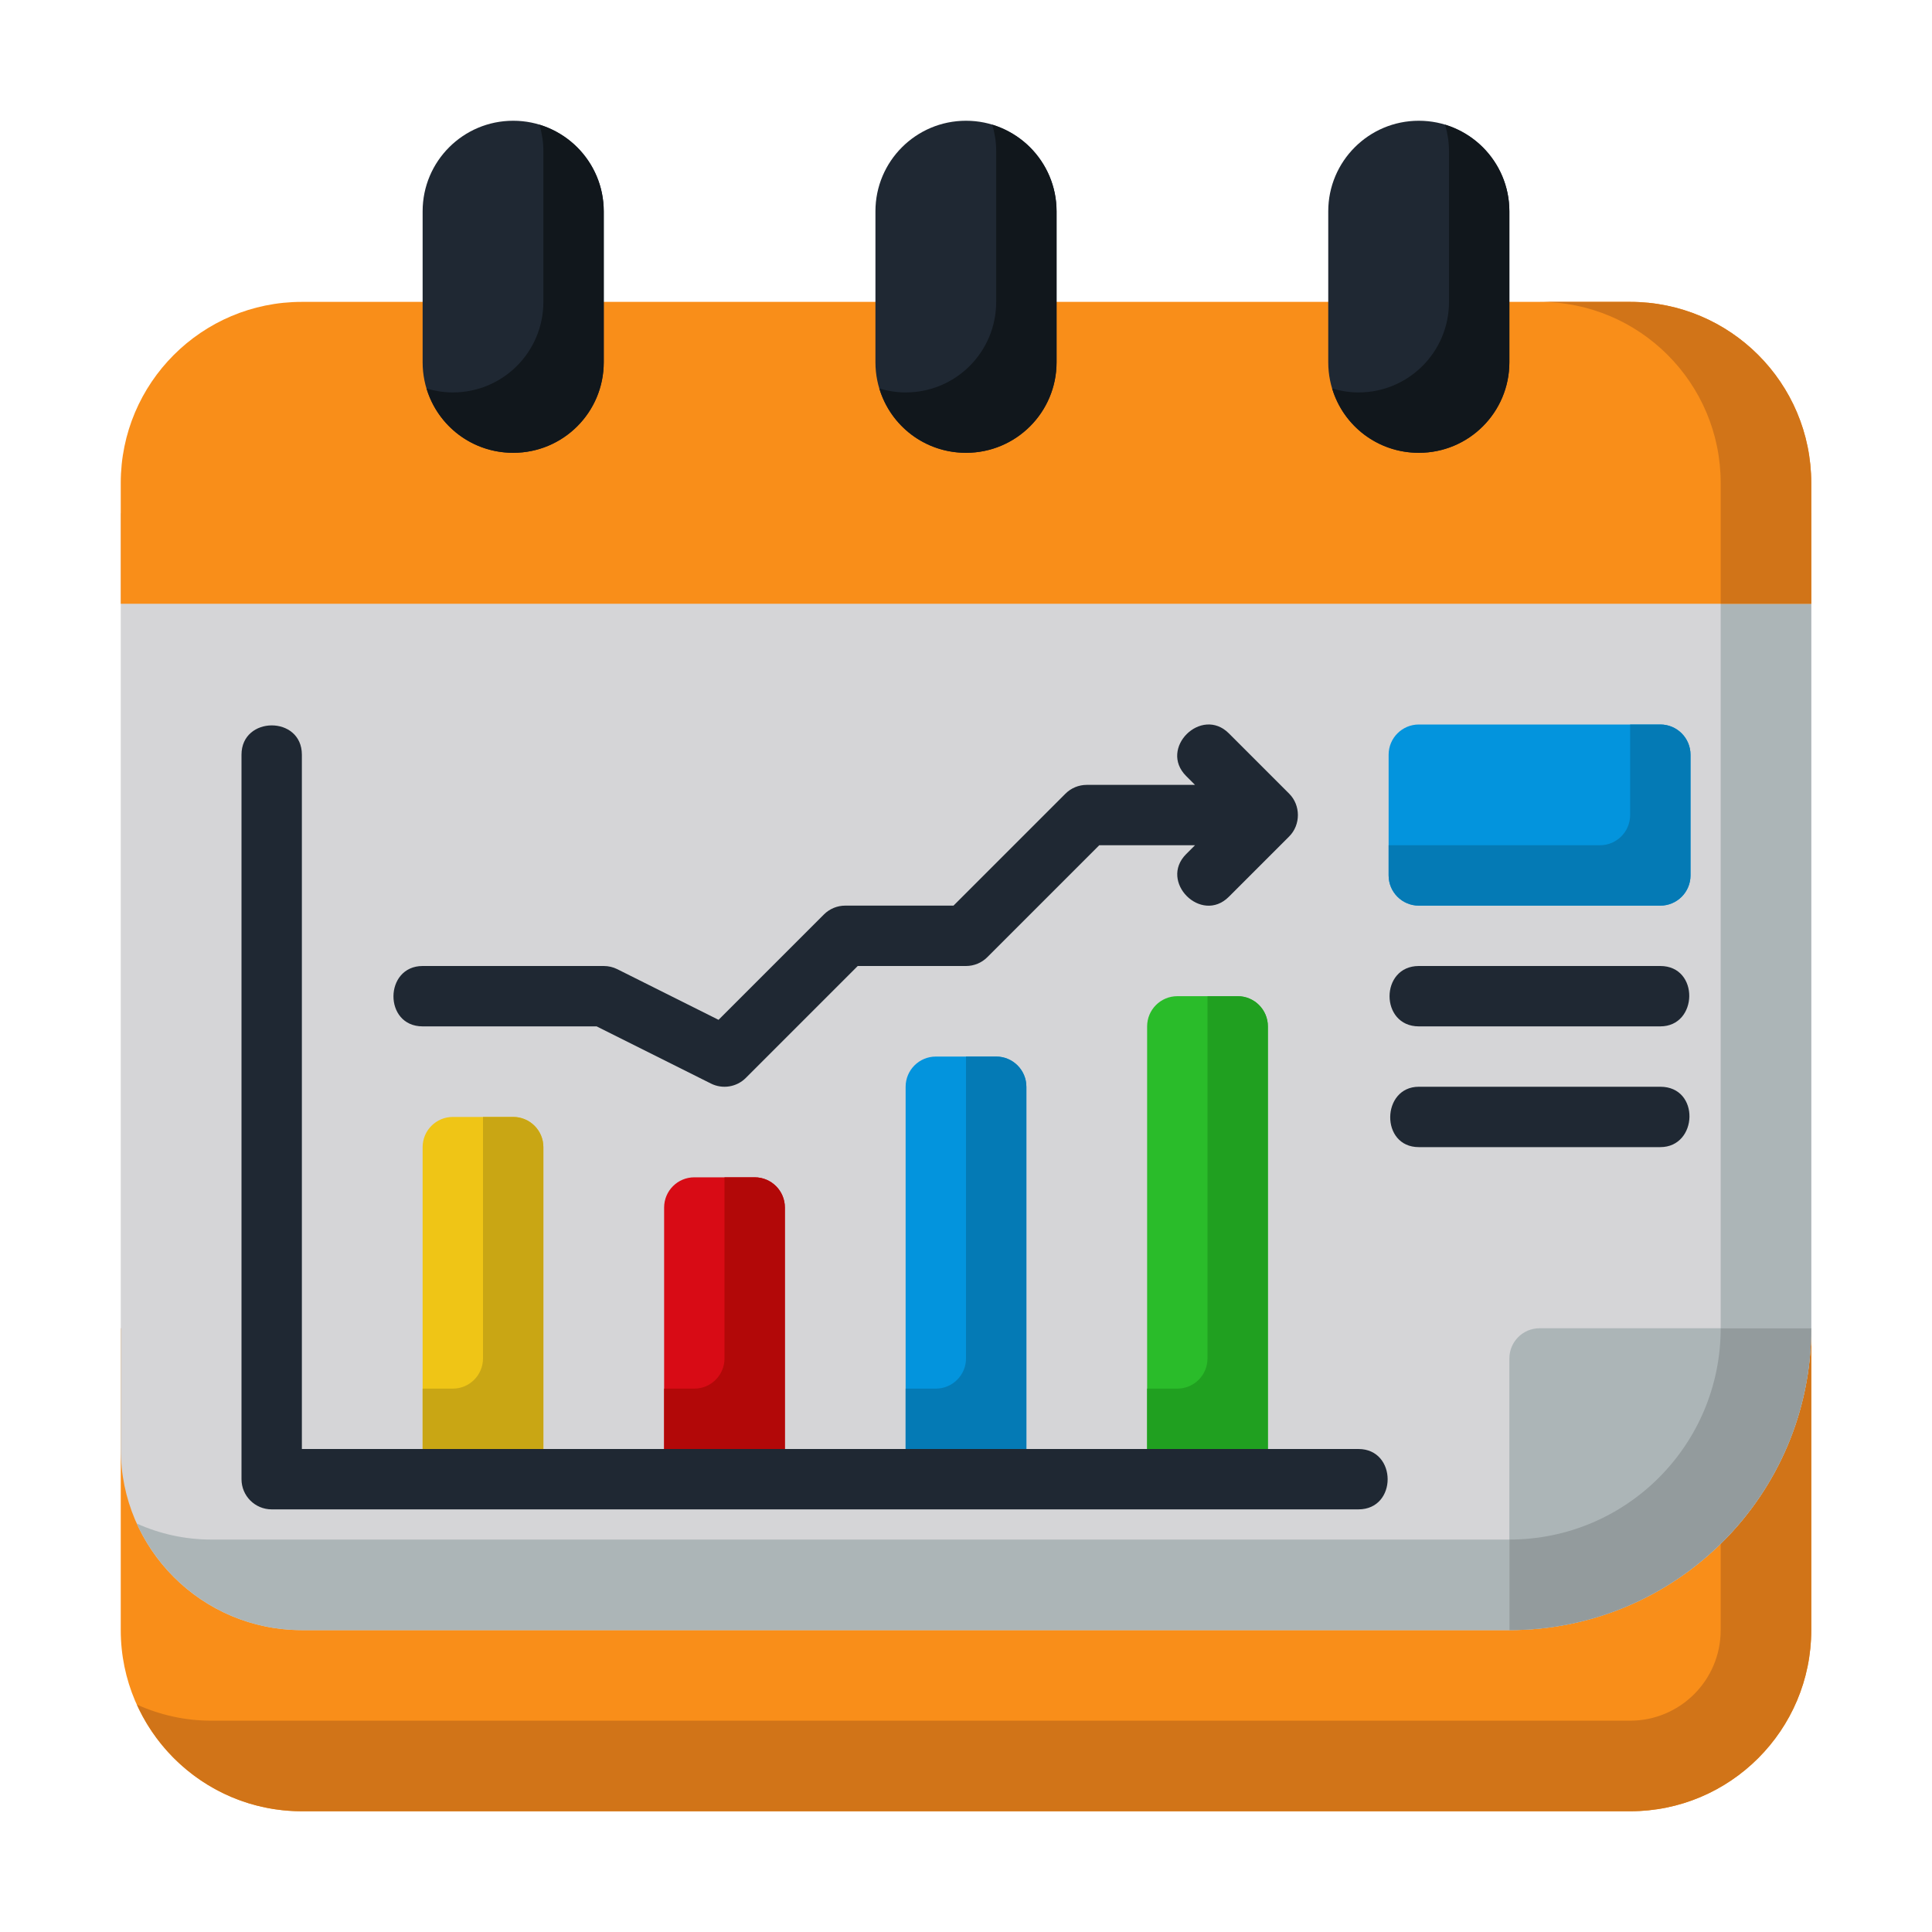 <svg id="Flat" height="512" viewBox="0 0 64 64" width="512" xmlns="http://www.w3.org/2000/svg"><g><path d="m60 44v10c0 3.31-2.69 6-6 6h-44c-3.31 0-6-2.69-6-6v-10z" fill="#f98e19"/><g><path d="m57 51.136v2.864c0 1.657-1.343 3-3 3h-47c-.88 0-1.713-.194-2.466-.534.941 2.082 3.032 3.534 5.466 3.534h44c3.314 0 6-2.686 6-6v-10c0 2.796-1.15 5.321-3 7.136z" fill="#d17418"/></g><path d="m50 54h-40c-3.314 0-6-2.686-6-6v-31h56v27c0 5.523-4.477 10-10 10z" fill="#d5d5d7"/><path d="m57 20h3v24h-3z" fill="#acb5b7"/><path d="m60 44c0 5.52-4.48 10-10 10v-9c0-.552.448-1 1-1z" fill="#acb5b7"/><path d="m60 20h-56v-4c0-3.314 2.686-6 6-6h44c3.314 0 6 2.686 6 6z" fill="#f98e19"/><path d="m60 44c0 5.52-4.48 10-10 10v-3c3.87 0 7-3.13 7-7z" fill="#939b9d"/><path d="m7 51h43v3h-40c-2.43 0-4.52-1.45-5.47-3.53.76.34 1.59.53 2.47.53z" fill="#acb5b7"/><path d="m54 10h-3c3.314 0 6 2.686 6 6v4h3v-4c0-3.314-2.686-6-6-6z" fill="#d17418"/><g fill="#1f2833"><path d="m47 15c-1.657 0-3-1.343-3-3v-5c0-1.657 1.343-3 3-3 1.657 0 3 1.343 3 3v5c0 1.657-1.343 3-3 3z"/><path d="m32 15c-1.657 0-3-1.343-3-3v-5c0-1.657 1.343-3 3-3 1.657 0 3 1.343 3 3v5c0 1.657-1.343 3-3 3z"/><path d="m17 15c-1.657 0-3-1.343-3-3v-5c0-1.657 1.343-3 3-3 1.657 0 3 1.343 3 3v5c0 1.657-1.343 3-3 3z"/></g><path d="m50 7v5c0 1.66-1.34 3-3 3-1.36 0-2.5-.89-2.87-2.13.27.08.57.13.87.13 1.66 0 3-1.34 3-3v-5c0-.3-.05-.6-.13-.87.48.15.91.41 1.25.75.54.54.88 1.29.88 2.12z" fill="#11171c"/><path d="m35 7v5c0 1.66-1.34 3-3 3-1.36 0-2.5-.89-2.87-2.13.27.08.57.13.87.13 1.66 0 3-1.34 3-3v-5c0-.3-.05-.6-.13-.87.48.15.91.41 1.25.75.54.54.88 1.29.88 2.12z" fill="#11171c"/><path d="m20 7v5c0 1.66-1.34 3-3 3-1.36 0-2.5-.89-2.87-2.13.27.08.57.13.87.13 1.66 0 3-1.34 3-3v-5c0-.3-.05-.6-.13-.87.48.15.91.41 1.25.75.54.54.88 1.29.88 2.12z" fill="#11171c"/><g><path d="m17 49h-2c-.552 0-1-.448-1-1v-10c0-.552.448-1 1-1h2c.552 0 1 .448 1 1v10c0 .552-.448 1-1 1z" fill="#efc516"/><path d="m25 49h-2c-.552 0-1-.448-1-1v-8c0-.552.448-1 1-1h2c.552 0 1 .448 1 1v8c0 .552-.448 1-1 1z" fill="#d80b15"/><path d="m33 49h-2c-.552 0-1-.448-1-1v-12c0-.552.448-1 1-1h2c.552 0 1 .448 1 1v12c0 .552-.448 1-1 1z" fill="#0394dd"/><path d="m41 49h-2c-.552 0-1-.448-1-1v-14c0-.552.448-1 1-1h2c.552 0 1 .448 1 1v14c0 .552-.448 1-1 1z" fill="#2abc2a"/><path d="m55 30h-8c-.552 0-1-.448-1-1v-4c0-.552.448-1 1-1h8c.552 0 1 .448 1 1v4c0 .552-.448 1-1 1z" fill="#0394dd"/><path d="m54 24v3c0 .552-.448 1-1 1h-7v1c0 .552.448 1 1 1h8c.552 0 1-.448 1-1v-4c0-.552-.448-1-1-1z" fill="#047ab5"/><path d="m18 38v10c0 .552-.448 1-1 1h-2c-.552 0-1-.448-1-1v-2h1c.552 0 1-.448 1-1v-8h1c.552 0 1 .448 1 1z" fill="#c9a614"/><path d="m26 40v8c0 .552-.448 1-1 1h-2c-.552 0-1-.448-1-1v-2h1c.552 0 1-.448 1-1v-6h1c.552 0 1 .448 1 1z" fill="#b20808"/><path d="m34 36v12c0 .552-.448 1-1 1h-2c-.552 0-1-.448-1-1v-2h1c.552 0 1-.448 1-1v-10h1c.552 0 1 .448 1 1z" fill="#047ab5"/><path d="m42 34v14c0 .552-.448 1-1 1h-2c-.552 0-1-.448-1-1v-2h1c.552 0 1-.448 1-1v-12h1c.552 0 1 .448 1 1z" fill="#20a020"/></g><g><path d="m45 50h-36c-.552 0-1-.447-1-1 0 0 0-23.906 0-24 0-1.288 2-1.3 2-0v23h35c1.286 0 1.294 2 0 2z" fill="#1f2833"/></g><g fill="#1f2833"><path d="m14 34h5.764s3.789 1.895 3.789 1.895c.384.192.849.117 1.154-.188 0-0 3.707-3.707 3.707-3.707h3.586c.265 0 .52-.105.707-.293l3.707-3.707h3.172s-.291.291-.293.293c-.913.913.5 2.328 1.414 1.414 0 0 1.987-1.987 1.999-1.999.386-.386.383-1.033-0-1.416 0 0-1.988-1.988-1.999-1.999-.908-.908-2.334.494-1.414 1.414l.293.293h-3.586c-.265 0-.52.105-.707.293l-3.707 3.707h-3.586c-.265 0-.52.105-.707.293l-3.49 3.49-3.355-1.678c-.139-.069-.292-.105-.447-.105 0 0-5.964 0-6 0-1.278 0-1.301 2-0 2z"/><path d="m47 34h8c1.256 0 1.301-2.0 0-2 0 0-7.968 0-8 0-1.291 0-1.294 2-0 2z"/><path d="m47 38h8c1.249 0 1.326-2 0-2 0 0-7.979 0-8 0-1.241 0-1.285 2-0 2z"/></g></g></svg>